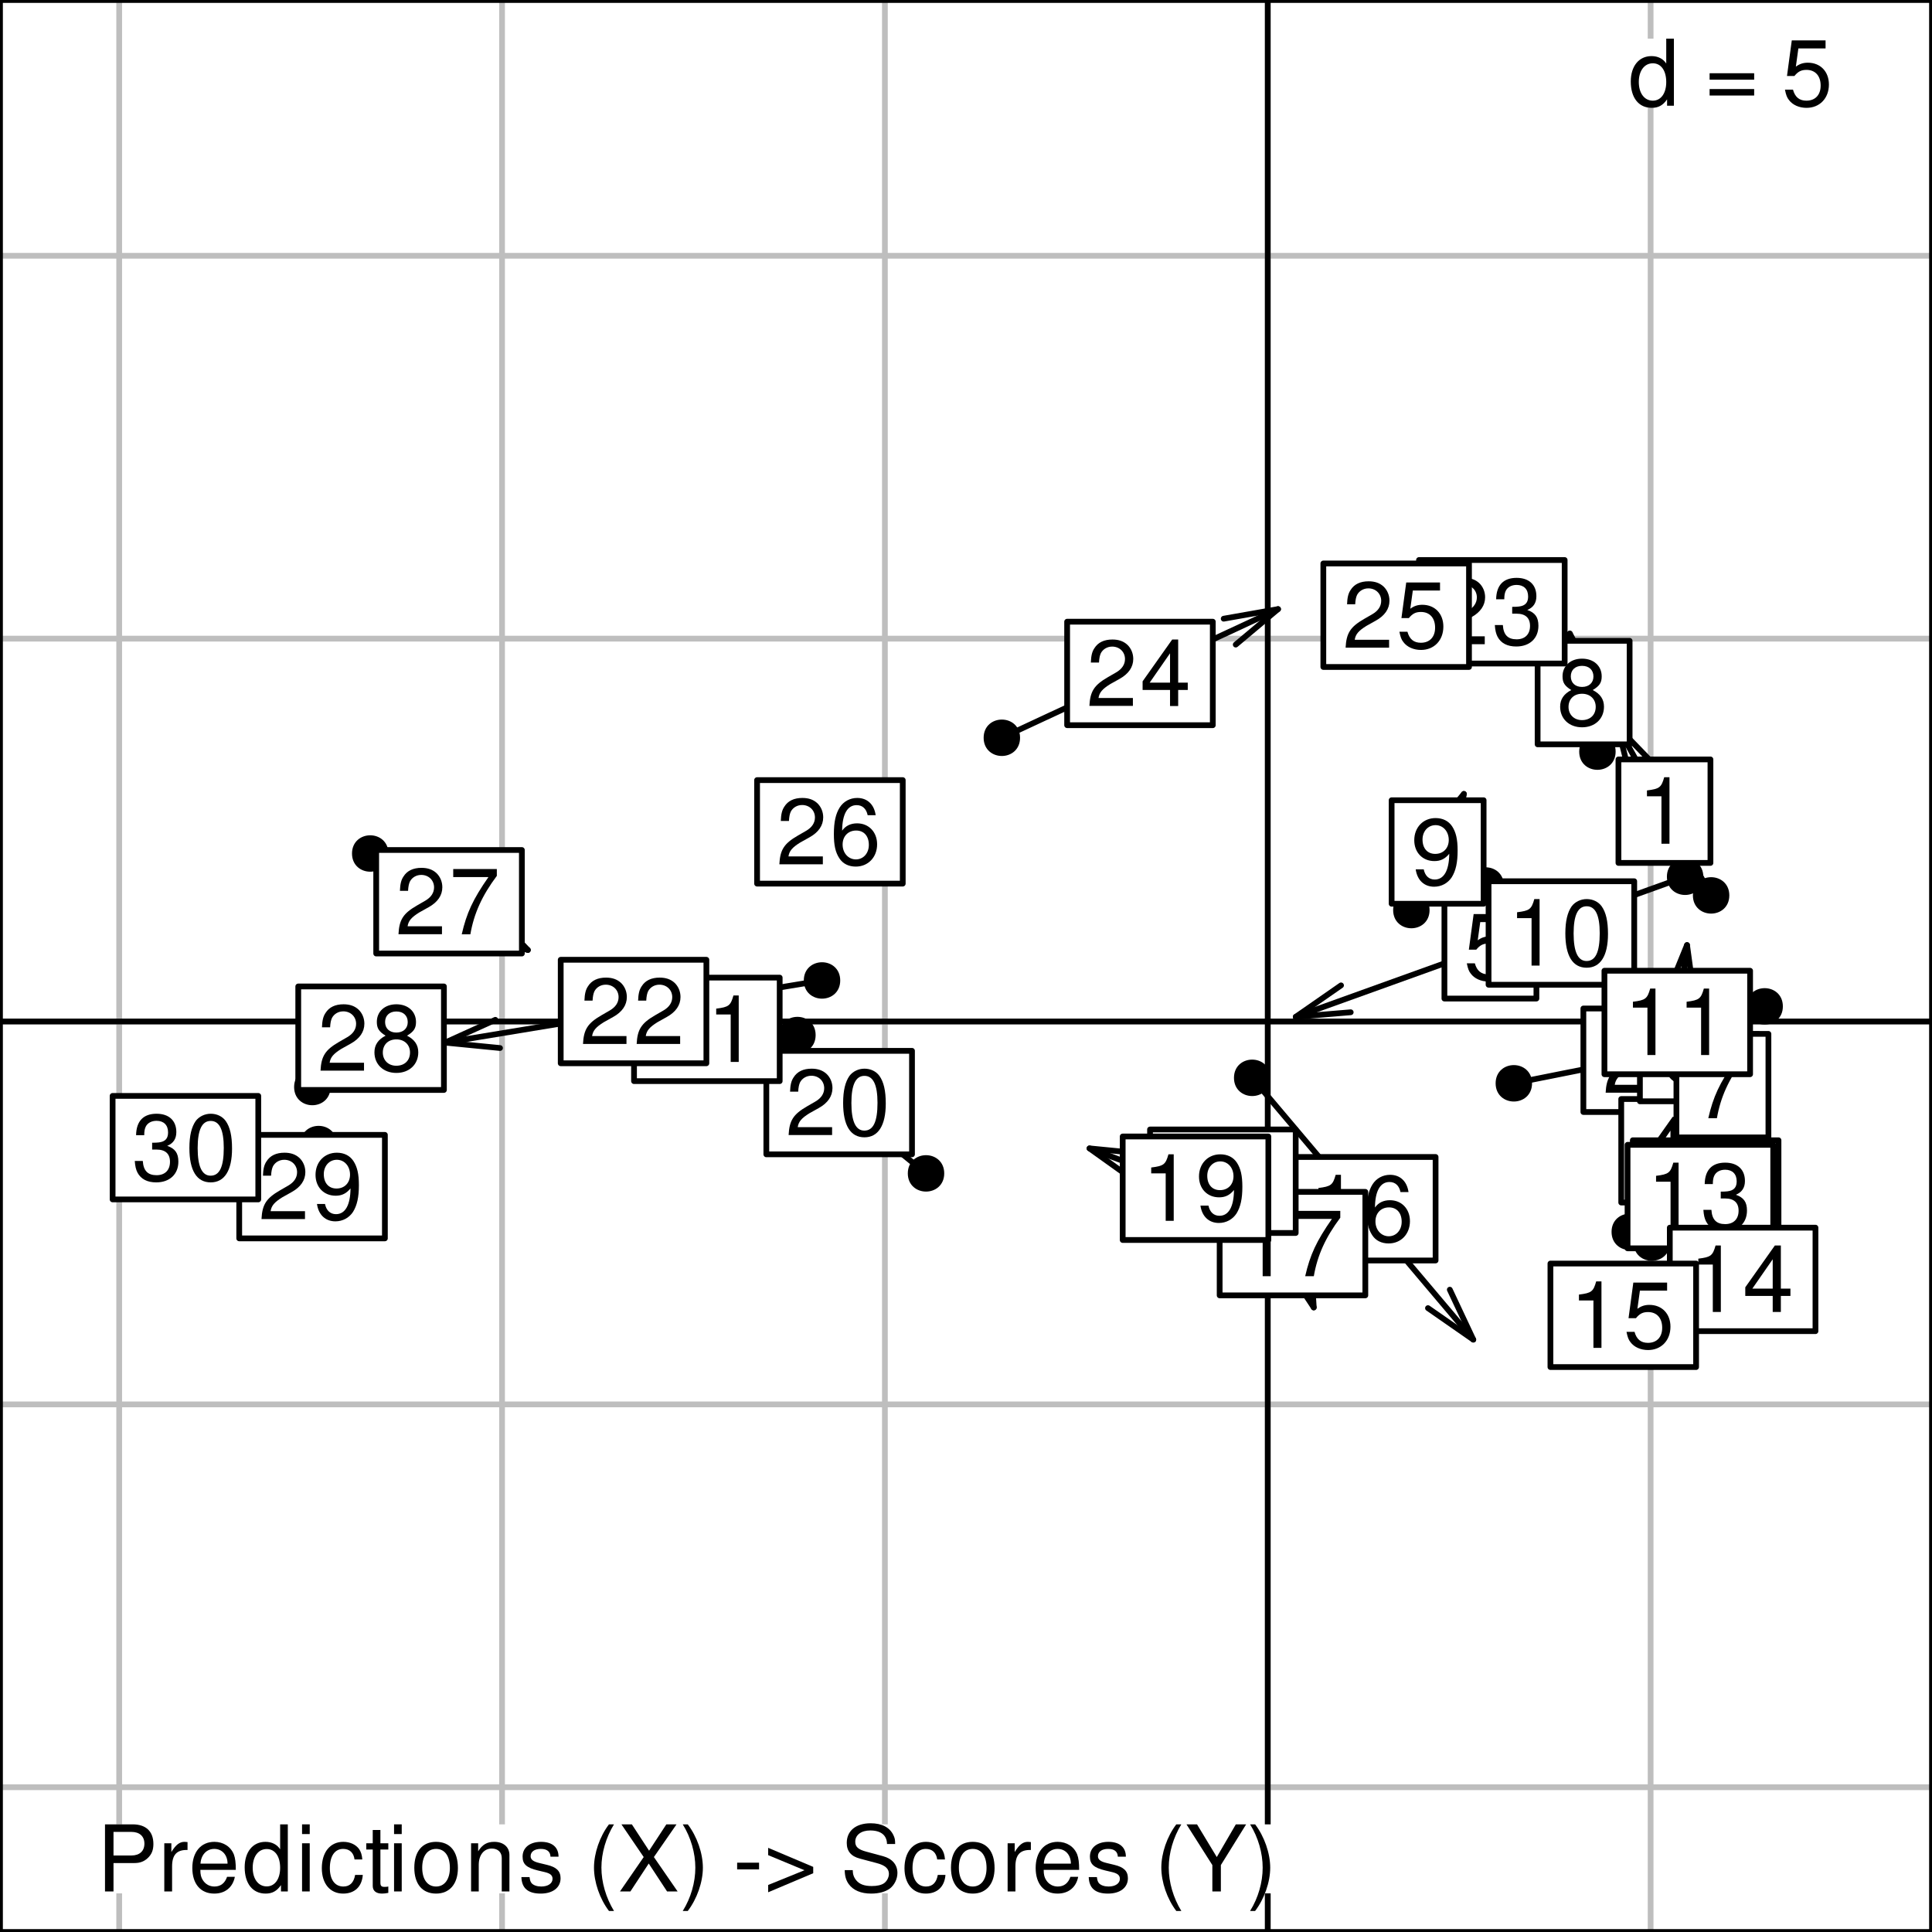 <?xml version="1.0" encoding="UTF-8"?>
<svg xmlns="http://www.w3.org/2000/svg" xmlns:xlink="http://www.w3.org/1999/xlink" width="252" height="252" viewBox="0 0 252 252">
<defs>
<g>
<g id="glyph-0-0">
<path d="M 5.938 -8.75 L 4.938 -8.75 L 4.938 -5.5 C 4.531 -6.125 3.859 -6.469 3.016 -6.469 C 1.375 -6.469 0.312 -5.156 0.312 -3.156 C 0.312 -1.031 1.344 0.281 3.047 0.281 C 3.906 0.281 4.516 -0.047 5.047 -0.828 L 5.047 0 L 5.938 0 Z M 3.188 -5.531 C 4.266 -5.531 4.938 -4.578 4.938 -3.078 C 4.938 -1.625 4.25 -0.656 3.188 -0.656 C 2.094 -0.656 1.359 -1.625 1.359 -3.094 C 1.359 -4.562 2.094 -5.531 3.188 -5.531 Z M 3.188 -5.531 "/>
</g>
<g id="glyph-0-1">
</g>
<g id="glyph-0-2">
<path d="M 6.406 -4.234 L 0.594 -4.234 L 0.594 -3.391 L 6.406 -3.391 Z M 6.406 -2.172 L 0.594 -2.172 L 0.594 -1.328 L 6.406 -1.328 Z M 6.406 -2.172 "/>
</g>
<g id="glyph-0-3">
<path d="M 5.719 -8.516 L 1.312 -8.516 L 0.688 -3.875 L 1.656 -3.875 C 2.141 -4.469 2.562 -4.672 3.234 -4.672 C 4.375 -4.672 5.078 -3.891 5.078 -2.625 C 5.078 -1.406 4.375 -0.656 3.219 -0.656 C 2.297 -0.656 1.734 -1.125 1.469 -2.094 L 0.422 -2.094 C 0.562 -1.391 0.688 -1.062 0.938 -0.75 C 1.422 -0.094 2.281 0.281 3.234 0.281 C 4.953 0.281 6.156 -0.969 6.156 -2.766 C 6.156 -4.453 5.047 -5.609 3.406 -5.609 C 2.812 -5.609 2.328 -5.453 1.844 -5.094 L 2.172 -7.469 L 5.719 -7.469 Z M 5.719 -8.516 "/>
</g>
<g id="glyph-0-4">
<path d="M 2.203 -3.703 L 4.953 -3.703 C 5.641 -3.703 6.188 -3.906 6.641 -4.328 C 7.172 -4.812 7.406 -5.375 7.406 -6.188 C 7.406 -7.828 6.438 -8.75 4.703 -8.75 L 1.094 -8.75 L 1.094 0 L 2.203 0 Z M 2.203 -4.688 L 2.203 -7.766 L 4.531 -7.766 C 5.609 -7.766 6.234 -7.188 6.234 -6.234 C 6.234 -5.266 5.609 -4.688 4.531 -4.688 Z M 2.203 -4.688 "/>
</g>
<g id="glyph-0-5">
<path d="M 0.828 -6.281 L 0.828 0 L 1.844 0 L 1.844 -3.266 C 1.844 -4.781 2.469 -5.453 3.859 -5.406 L 3.859 -6.438 C 3.688 -6.453 3.594 -6.469 3.469 -6.469 C 2.812 -6.469 2.328 -6.078 1.75 -5.141 L 1.75 -6.281 Z M 0.828 -6.281 "/>
</g>
<g id="glyph-0-6">
<path d="M 6.156 -2.812 C 6.156 -3.766 6.078 -4.344 5.906 -4.812 C 5.5 -5.844 4.531 -6.469 3.359 -6.469 C 1.609 -6.469 0.484 -5.141 0.484 -3.062 C 0.484 -0.984 1.562 0.281 3.344 0.281 C 4.781 0.281 5.766 -0.547 6.031 -1.906 L 5.016 -1.906 C 4.734 -1.078 4.172 -0.641 3.375 -0.641 C 2.734 -0.641 2.203 -0.938 1.859 -1.469 C 1.625 -1.828 1.531 -2.188 1.531 -2.812 Z M 1.547 -3.625 C 1.625 -4.781 2.344 -5.547 3.344 -5.547 C 4.375 -5.547 5.078 -4.75 5.078 -3.625 Z M 1.547 -3.625 "/>
</g>
<g id="glyph-0-7">
<path d="M 1.797 -6.281 L 0.797 -6.281 L 0.797 0 L 1.797 0 Z M 1.797 -8.75 L 0.797 -8.75 L 0.797 -7.484 L 1.797 -7.484 Z M 1.797 -8.75 "/>
</g>
<g id="glyph-0-8">
<path d="M 5.656 -4.172 C 5.609 -4.781 5.469 -5.188 5.234 -5.531 C 4.797 -6.125 4.047 -6.469 3.172 -6.469 C 1.469 -6.469 0.375 -5.125 0.375 -3.031 C 0.375 -1.016 1.453 0.281 3.156 0.281 C 4.656 0.281 5.609 -0.625 5.719 -2.156 L 4.719 -2.156 C 4.547 -1.156 4.031 -0.641 3.188 -0.641 C 2.078 -0.641 1.422 -1.547 1.422 -3.031 C 1.422 -4.609 2.062 -5.547 3.156 -5.547 C 4 -5.547 4.531 -5.047 4.641 -4.172 Z M 5.656 -4.172 "/>
</g>
<g id="glyph-0-9">
<path d="M 3.047 -6.281 L 2.016 -6.281 L 2.016 -8.016 L 1.016 -8.016 L 1.016 -6.281 L 0.172 -6.281 L 0.172 -5.469 L 1.016 -5.469 L 1.016 -0.719 C 1.016 -0.078 1.453 0.281 2.234 0.281 C 2.5 0.281 2.719 0.25 3.047 0.188 L 3.047 -0.641 C 2.906 -0.609 2.766 -0.594 2.562 -0.594 C 2.141 -0.594 2.016 -0.719 2.016 -1.156 L 2.016 -5.469 L 3.047 -5.469 Z M 3.047 -6.281 "/>
</g>
<g id="glyph-0-10">
<path d="M 3.266 -6.469 C 1.484 -6.469 0.438 -5.203 0.438 -3.094 C 0.438 -0.969 1.484 0.281 3.281 0.281 C 5.047 0.281 6.125 -0.984 6.125 -3.047 C 6.125 -5.234 5.094 -6.469 3.266 -6.469 Z M 3.281 -5.547 C 4.406 -5.547 5.078 -4.625 5.078 -3.062 C 5.078 -1.578 4.375 -0.641 3.281 -0.641 C 2.156 -0.641 1.469 -1.578 1.469 -3.094 C 1.469 -4.625 2.156 -5.547 3.281 -5.547 Z M 3.281 -5.547 "/>
</g>
<g id="glyph-0-11">
<path d="M 0.844 -6.281 L 0.844 0 L 1.844 0 L 1.844 -3.469 C 1.844 -4.75 2.516 -5.594 3.547 -5.594 C 4.344 -5.594 4.844 -5.109 4.844 -4.359 L 4.844 0 L 5.844 0 L 5.844 -4.75 C 5.844 -5.797 5.062 -6.469 3.859 -6.469 C 2.922 -6.469 2.312 -6.109 1.766 -5.234 L 1.766 -6.281 Z M 0.844 -6.281 "/>
</g>
<g id="glyph-0-12">
<path d="M 5.25 -4.531 C 5.25 -5.766 4.422 -6.469 2.969 -6.469 C 1.516 -6.469 0.562 -5.719 0.562 -4.547 C 0.562 -3.562 1.062 -3.094 2.562 -2.734 L 3.484 -2.516 C 4.188 -2.344 4.469 -2.094 4.469 -1.641 C 4.469 -1.047 3.875 -0.641 3 -0.641 C 2.453 -0.641 2 -0.797 1.75 -1.062 C 1.594 -1.25 1.531 -1.422 1.469 -1.875 L 0.406 -1.875 C 0.453 -0.422 1.266 0.281 2.922 0.281 C 4.5 0.281 5.516 -0.5 5.516 -1.719 C 5.516 -2.656 4.984 -3.172 3.734 -3.469 L 2.766 -3.703 C 1.953 -3.891 1.609 -4.156 1.609 -4.594 C 1.609 -5.188 2.125 -5.547 2.938 -5.547 C 3.75 -5.547 4.172 -5.203 4.203 -4.531 Z M 5.25 -4.531 "/>
</g>
<g id="glyph-0-13">
<path d="M 2.828 -8.75 C 1.625 -7.172 0.875 -4.984 0.875 -3.109 C 0.875 -1.219 1.625 0.969 2.828 2.547 L 3.484 2.547 C 2.438 0.828 1.844 -1.188 1.844 -3.109 C 1.844 -5.016 2.438 -7.047 3.484 -8.75 Z M 2.828 -8.75 "/>
</g>
<g id="glyph-0-14">
<path d="M 4.688 -4.484 L 7.641 -8.75 L 6.312 -8.75 L 4.062 -5.312 L 1.812 -8.75 L 0.453 -8.75 L 3.359 -4.484 L 0.266 0 L 1.625 0 L 4.016 -3.641 L 6.406 0 L 7.781 0 Z M 4.688 -4.484 "/>
</g>
<g id="glyph-0-15">
<path d="M 1.109 2.547 C 2.312 0.969 3.078 -1.219 3.078 -3.094 C 3.078 -4.984 2.312 -7.172 1.109 -8.75 L 0.453 -8.75 C 1.516 -7.031 2.094 -5.016 2.094 -3.094 C 2.094 -1.188 1.516 0.844 0.453 2.547 Z M 1.109 2.547 "/>
</g>
<g id="glyph-0-16">
<path d="M 3.406 -3.75 L 0.547 -3.75 L 0.547 -2.875 L 3.406 -2.875 Z M 3.406 -3.75 "/>
</g>
<g id="glyph-0-17">
<path d="M 6.469 -3.203 L 0.594 -5.688 L 0.594 -4.734 L 5.328 -2.766 L 0.594 -0.844 L 0.594 0.109 L 6.469 -2.375 Z M 6.469 -3.203 "/>
</g>
<g id="glyph-0-18">
<path d="M 7.156 -6.188 C 7.156 -6.781 7.109 -6.953 6.922 -7.359 C 6.438 -8.359 5.422 -8.891 3.953 -8.891 C 2.031 -8.891 0.844 -7.906 0.844 -6.328 C 0.844 -5.25 1.406 -4.578 2.562 -4.281 L 4.734 -3.703 C 5.844 -3.422 6.344 -2.969 6.344 -2.297 C 6.344 -1.828 6.078 -1.344 5.719 -1.078 C 5.359 -0.828 4.812 -0.703 4.109 -0.703 C 3.141 -0.703 2.516 -0.938 2.094 -1.438 C 1.766 -1.828 1.625 -2.25 1.625 -2.781 L 0.578 -2.781 C 0.594 -1.984 0.75 -1.453 1.094 -0.969 C 1.688 -0.141 2.703 0.281 4.031 0.281 C 5.078 0.281 5.922 0.031 6.484 -0.391 C 7.078 -0.859 7.453 -1.641 7.453 -2.406 C 7.453 -3.484 6.781 -4.266 5.594 -4.594 L 3.391 -5.188 C 2.344 -5.469 1.953 -5.812 1.953 -6.484 C 1.953 -7.375 2.734 -7.953 3.906 -7.953 C 5.297 -7.953 6.078 -7.328 6.094 -6.188 Z M 7.156 -6.188 "/>
</g>
<g id="glyph-0-19">
<path d="M 4.641 -3.438 L 7.938 -8.75 L 6.594 -8.75 L 4.109 -4.484 L 1.531 -8.75 L 0.156 -8.75 L 3.531 -3.438 L 3.531 0 L 4.641 0 Z M 4.641 -3.438 "/>
</g>
<g id="glyph-0-20">
<path d="M 3.109 -6.188 L 3.109 0 L 4.156 0 L 4.156 -8.672 L 3.469 -8.672 C 3.094 -7.344 2.859 -7.156 1.219 -6.953 L 1.219 -6.188 Z M 3.109 -6.188 "/>
</g>
<g id="glyph-0-21">
<path d="M 6.078 -1.047 L 1.594 -1.047 C 1.703 -1.766 2.094 -2.219 3.125 -2.859 L 4.328 -3.531 C 5.516 -4.188 6.125 -5.078 6.125 -6.141 C 6.125 -6.859 5.844 -7.531 5.344 -8 C 4.844 -8.453 4.219 -8.672 3.406 -8.672 C 2.328 -8.672 1.531 -8.297 1.062 -7.547 C 0.75 -7.094 0.625 -6.547 0.594 -5.672 L 1.656 -5.672 C 1.688 -6.266 1.766 -6.609 1.906 -6.906 C 2.188 -7.422 2.734 -7.75 3.375 -7.75 C 4.328 -7.75 5.047 -7.062 5.047 -6.125 C 5.047 -5.422 4.656 -4.828 3.906 -4.391 L 2.797 -3.75 C 1.016 -2.719 0.5 -1.906 0.406 -0.016 L 6.078 -0.016 Z M 6.078 -1.047 "/>
</g>
<g id="glyph-0-22">
<path d="M 2.656 -4 L 3.234 -4 C 4.375 -4 4.984 -3.453 4.984 -2.406 C 4.984 -1.312 4.328 -0.656 3.234 -0.656 C 2.078 -0.656 1.516 -1.25 1.438 -2.516 L 0.391 -2.516 C 0.438 -1.828 0.547 -1.375 0.75 -0.984 C 1.203 -0.141 2.031 0.281 3.188 0.281 C 4.938 0.281 6.078 -0.781 6.078 -2.422 C 6.078 -3.531 5.656 -4.125 4.625 -4.484 C 5.422 -4.812 5.812 -5.406 5.812 -6.281 C 5.812 -7.781 4.844 -8.672 3.234 -8.672 C 1.516 -8.672 0.594 -7.719 0.562 -5.875 L 1.625 -5.875 C 1.625 -6.406 1.688 -6.703 1.812 -6.969 C 2.047 -7.469 2.578 -7.75 3.234 -7.75 C 4.172 -7.75 4.734 -7.188 4.734 -6.25 C 4.734 -5.641 4.531 -5.266 4.062 -5.062 C 3.766 -4.938 3.391 -4.891 2.656 -4.891 Z M 2.656 -4 "/>
</g>
<g id="glyph-0-23">
<path d="M 3.922 -2.094 L 3.922 0 L 4.984 0 L 4.984 -2.094 L 6.234 -2.094 L 6.234 -3.047 L 4.984 -3.047 L 4.984 -8.672 L 4.203 -8.672 L 0.344 -3.219 L 0.344 -2.094 Z M 3.922 -3.047 L 1.266 -3.047 L 3.922 -6.875 Z M 3.922 -3.047 "/>
</g>
<g id="glyph-0-24">
<path d="M 5.969 -6.422 C 5.766 -7.844 4.859 -8.672 3.562 -8.672 C 2.625 -8.672 1.781 -8.219 1.281 -7.438 C 0.75 -6.594 0.516 -5.531 0.516 -3.953 C 0.516 -2.5 0.719 -1.578 1.234 -0.797 C 1.688 -0.094 2.438 0.281 3.375 0.281 C 4.984 0.281 6.156 -0.938 6.156 -2.625 C 6.156 -4.219 5.078 -5.359 3.547 -5.359 C 2.719 -5.359 2.047 -5.047 1.594 -4.406 C 1.609 -6.547 2.281 -7.734 3.484 -7.734 C 4.234 -7.734 4.75 -7.266 4.922 -6.422 Z M 3.422 -4.422 C 4.438 -4.422 5.078 -3.703 5.078 -2.547 C 5.078 -1.453 4.359 -0.656 3.391 -0.656 C 2.406 -0.656 1.656 -1.484 1.656 -2.594 C 1.656 -3.672 2.375 -4.422 3.422 -4.422 Z M 3.422 -4.422 "/>
</g>
<g id="glyph-0-25">
<path d="M 6.234 -8.516 L 0.547 -8.516 L 0.547 -7.469 L 5.141 -7.469 C 3.125 -4.578 2.297 -2.797 1.656 0 L 2.781 0 C 3.25 -2.719 4.312 -5.062 6.234 -7.625 Z M 6.234 -8.516 "/>
</g>
<g id="glyph-0-26">
<path d="M 4.688 -4.578 C 5.578 -5.109 5.859 -5.547 5.859 -6.359 C 5.859 -7.734 4.812 -8.672 3.297 -8.672 C 1.797 -8.672 0.75 -7.734 0.75 -6.375 C 0.75 -5.547 1.016 -5.125 1.891 -4.578 C 0.922 -4.078 0.438 -3.375 0.438 -2.406 C 0.438 -0.828 1.609 0.281 3.297 0.281 C 4.984 0.281 6.156 -0.828 6.156 -2.406 C 6.156 -3.375 5.672 -4.078 4.688 -4.578 Z M 3.297 -7.734 C 4.203 -7.734 4.781 -7.203 4.781 -6.344 C 4.781 -5.516 4.188 -4.984 3.297 -4.984 C 2.406 -4.984 1.828 -5.516 1.828 -6.359 C 1.828 -7.203 2.406 -7.734 3.297 -7.734 Z M 3.297 -4.094 C 4.359 -4.094 5.078 -3.391 5.078 -2.391 C 5.078 -1.344 4.375 -0.656 3.281 -0.656 C 2.25 -0.656 1.531 -1.375 1.531 -2.375 C 1.531 -3.406 2.234 -4.094 3.297 -4.094 Z M 3.297 -4.094 "/>
</g>
<g id="glyph-0-27">
<path d="M 0.641 -1.984 C 0.844 -0.562 1.75 0.281 3.047 0.281 C 4 0.281 4.844 -0.188 5.344 -0.953 C 5.875 -1.812 6.109 -2.875 6.109 -4.438 C 6.109 -5.906 5.891 -6.828 5.391 -7.594 C 4.922 -8.297 4.172 -8.672 3.234 -8.672 C 1.625 -8.672 0.453 -7.469 0.453 -5.781 C 0.453 -4.188 1.531 -3.062 3.078 -3.062 C 3.875 -3.062 4.469 -3.344 5.016 -4.016 C 5 -1.844 4.328 -0.656 3.125 -0.656 C 2.375 -0.656 1.859 -1.141 1.688 -1.984 Z M 3.234 -7.75 C 4.219 -7.75 4.953 -6.922 4.953 -5.812 C 4.953 -4.734 4.234 -4 3.188 -4 C 2.172 -4 1.531 -4.719 1.531 -5.875 C 1.531 -6.953 2.25 -7.75 3.234 -7.75 Z M 3.234 -7.75 "/>
</g>
<g id="glyph-0-28">
<path d="M 3.297 -8.672 C 2.516 -8.672 1.781 -8.312 1.344 -7.734 C 0.797 -6.953 0.516 -5.812 0.516 -4.203 C 0.516 -1.266 1.469 0.281 3.297 0.281 C 5.094 0.281 6.078 -1.266 6.078 -4.125 C 6.078 -5.812 5.812 -6.938 5.25 -7.734 C 4.812 -8.328 4.109 -8.672 3.297 -8.672 Z M 3.297 -7.734 C 4.438 -7.734 5 -6.578 5 -4.219 C 5 -1.75 4.453 -0.594 3.281 -0.594 C 2.156 -0.594 1.594 -1.797 1.594 -4.188 C 1.594 -6.578 2.156 -7.734 3.297 -7.734 Z M 3.297 -7.734 "/>
</g>
</g>
</defs>
<rect x="-25.2" y="-25.2" width="302.4" height="302.4" fill="rgb(100%, 100%, 100%)" fill-opacity="1"/>
<rect x="-25.2" y="-25.2" width="302.4" height="302.4" fill="rgb(100%, 100%, 100%)" fill-opacity="1"/>
<path fill="none" stroke-width="0.75" stroke-linecap="round" stroke-linejoin="round" stroke="rgb(74.51%, 74.51%, 74.51%)" stroke-opacity="1" stroke-miterlimit="10" d="M 15.547 252 L 15.547 0 "/>
<path fill="none" stroke-width="0.75" stroke-linecap="round" stroke-linejoin="round" stroke="rgb(74.51%, 74.51%, 74.51%)" stroke-opacity="1" stroke-miterlimit="10" d="M 65.484 252 L 65.484 0 "/>
<path fill="none" stroke-width="0.75" stroke-linecap="round" stroke-linejoin="round" stroke="rgb(74.51%, 74.51%, 74.51%)" stroke-opacity="1" stroke-miterlimit="10" d="M 115.422 252 L 115.422 0 "/>
<path fill="none" stroke-width="0.75" stroke-linecap="round" stroke-linejoin="round" stroke="rgb(74.51%, 74.51%, 74.51%)" stroke-opacity="1" stroke-miterlimit="10" d="M 165.359 252 L 165.359 0 "/>
<path fill="none" stroke-width="0.75" stroke-linecap="round" stroke-linejoin="round" stroke="rgb(74.51%, 74.51%, 74.51%)" stroke-opacity="1" stroke-miterlimit="10" d="M 215.297 252 L 215.297 0 "/>
<path fill="none" stroke-width="0.75" stroke-linecap="round" stroke-linejoin="round" stroke="rgb(74.51%, 74.51%, 74.51%)" stroke-opacity="1" stroke-miterlimit="10" d="M 0 233.117 L 252 233.117 "/>
<path fill="none" stroke-width="0.75" stroke-linecap="round" stroke-linejoin="round" stroke="rgb(74.51%, 74.51%, 74.51%)" stroke-opacity="1" stroke-miterlimit="10" d="M 0 183.18 L 252 183.18 "/>
<path fill="none" stroke-width="0.75" stroke-linecap="round" stroke-linejoin="round" stroke="rgb(74.51%, 74.51%, 74.51%)" stroke-opacity="1" stroke-miterlimit="10" d="M 0 133.238 L 252 133.238 "/>
<path fill="none" stroke-width="0.75" stroke-linecap="round" stroke-linejoin="round" stroke="rgb(74.51%, 74.51%, 74.51%)" stroke-opacity="1" stroke-miterlimit="10" d="M 0 83.301 L 252 83.301 "/>
<path fill="none" stroke-width="0.75" stroke-linecap="round" stroke-linejoin="round" stroke="rgb(74.51%, 74.51%, 74.51%)" stroke-opacity="1" stroke-miterlimit="10" d="M 0 33.363 L 252 33.363 "/>
<path fill-rule="nonzero" fill="rgb(100%, 100%, 100%)" fill-opacity="1" d="M 212.398 14.039 L 239.398 14.039 L 239.398 5.039 L 212.398 5.039 Z M 212.398 14.039 "/>
<g fill="rgb(0%, 0%, 0%)" fill-opacity="1">
<use xlink:href="#glyph-0-0" x="212.398" y="13.787"/>
<use xlink:href="#glyph-0-1" x="219.398" y="13.787"/>
<use xlink:href="#glyph-0-2" x="222.398" y="13.787"/>
<use xlink:href="#glyph-0-1" x="229.398" y="13.787"/>
<use xlink:href="#glyph-0-3" x="232.398" y="13.787"/>
</g>
<path fill="none" stroke-width="0.75" stroke-linecap="round" stroke-linejoin="round" stroke="rgb(0%, 0%, 0%)" stroke-opacity="1" stroke-miterlimit="10" d="M 0 133.238 L 252 133.238 "/>
<path fill="none" stroke-width="0.75" stroke-linecap="round" stroke-linejoin="round" stroke="rgb(0%, 0%, 0%)" stroke-opacity="1" stroke-miterlimit="10" d="M 165.359 252 L 165.359 0 "/>
<path fill-rule="nonzero" fill="rgb(100%, 100%, 100%)" fill-opacity="1" d="M 12.602 246.961 L 166.602 246.961 L 166.602 237.961 L 12.602 237.961 Z M 12.602 246.961 "/>
<g fill="rgb(0%, 0%, 0%)" fill-opacity="1">
<use xlink:href="#glyph-0-4" x="12.602" y="246.709"/>
<use xlink:href="#glyph-0-5" x="20.602" y="246.709"/>
<use xlink:href="#glyph-0-6" x="24.602" y="246.709"/>
<use xlink:href="#glyph-0-0" x="31.602" y="246.709"/>
<use xlink:href="#glyph-0-7" x="38.602" y="246.709"/>
<use xlink:href="#glyph-0-8" x="41.602" y="246.709"/>
<use xlink:href="#glyph-0-9" x="47.602" y="246.709"/>
<use xlink:href="#glyph-0-7" x="50.602" y="246.709"/>
<use xlink:href="#glyph-0-10" x="53.602" y="246.709"/>
<use xlink:href="#glyph-0-11" x="60.602" y="246.709"/>
<use xlink:href="#glyph-0-12" x="67.602" y="246.709"/>
<use xlink:href="#glyph-0-1" x="73.602" y="246.709"/>
<use xlink:href="#glyph-0-13" x="76.602" y="246.709"/>
<use xlink:href="#glyph-0-14" x="80.602" y="246.709"/>
<use xlink:href="#glyph-0-15" x="88.602" y="246.709"/>
<use xlink:href="#glyph-0-1" x="92.602" y="246.709"/>
<use xlink:href="#glyph-0-16" x="95.602" y="246.709"/>
<use xlink:href="#glyph-0-17" x="99.602" y="246.709"/>
<use xlink:href="#glyph-0-1" x="106.602" y="246.709"/>
<use xlink:href="#glyph-0-18" x="109.602" y="246.709"/>
<use xlink:href="#glyph-0-8" x="117.602" y="246.709"/>
<use xlink:href="#glyph-0-10" x="123.602" y="246.709"/>
<use xlink:href="#glyph-0-5" x="130.602" y="246.709"/>
<use xlink:href="#glyph-0-6" x="134.602" y="246.709"/>
<use xlink:href="#glyph-0-12" x="141.602" y="246.709"/>
<use xlink:href="#glyph-0-1" x="147.602" y="246.709"/>
<use xlink:href="#glyph-0-13" x="150.602" y="246.709"/>
<use xlink:href="#glyph-0-19" x="154.602" y="246.709"/>
<use xlink:href="#glyph-0-15" x="162.602" y="246.709"/>
</g>
<path fill="none" stroke-width="0.75" stroke-linecap="round" stroke-linejoin="round" stroke="rgb(0%, 0%, 0%)" stroke-opacity="1" stroke-miterlimit="10" d="M 223.188 116.789 L 211.012 94.824 "/>
<path fill="none" stroke-width="0.75" stroke-linecap="round" stroke-linejoin="round" stroke="rgb(0%, 0%, 0%)" stroke-opacity="1" stroke-miterlimit="10" d="M 216.016 100.004 L 211.012 94.824 L 212.754 101.809 "/>
<path fill="none" stroke-width="0.75" stroke-linecap="round" stroke-linejoin="round" stroke="rgb(0%, 0%, 0%)" stroke-opacity="1" stroke-miterlimit="10" d="M 197.457 141.301 L 227.594 135.281 "/>
<path fill="none" stroke-width="0.75" stroke-linecap="round" stroke-linejoin="round" stroke="rgb(0%, 0%, 0%)" stroke-opacity="1" stroke-miterlimit="10" d="M 221.141 138.473 L 227.594 135.281 L 220.41 134.816 "/>
<path fill="none" stroke-width="0.75" stroke-linecap="round" stroke-linejoin="round" stroke="rgb(0%, 0%, 0%)" stroke-opacity="1" stroke-miterlimit="10" d="M 216.012 133.984 L 230.727 149.281 "/>
<path fill="none" stroke-width="0.75" stroke-linecap="round" stroke-linejoin="round" stroke="rgb(0%, 0%, 0%)" stroke-opacity="1" stroke-miterlimit="10" d="M 224.562 145.562 L 230.727 149.281 L 227.246 142.977 "/>
<path fill="none" stroke-width="0.75" stroke-linecap="round" stroke-linejoin="round" stroke="rgb(0%, 0%, 0%)" stroke-opacity="1" stroke-miterlimit="10" d="M 217.164 149.34 L 217.77 150.859 "/>
<path fill="none" stroke-width="0.75" stroke-linecap="round" stroke-linejoin="round" stroke="rgb(0%, 0%, 0%)" stroke-opacity="1" stroke-miterlimit="10" d="M 213.469 145.086 L 217.77 150.859 L 216.934 143.711 "/>
<path fill="none" stroke-width="0.75" stroke-linecap="round" stroke-linejoin="round" stroke="rgb(0%, 0%, 0%)" stroke-opacity="1" stroke-miterlimit="10" d="M 219.797 114.359 L 169.008 132.633 "/>
<path fill="none" stroke-width="0.75" stroke-linecap="round" stroke-linejoin="round" stroke="rgb(0%, 0%, 0%)" stroke-opacity="1" stroke-miterlimit="10" d="M 174.918 128.527 L 169.008 132.633 L 176.18 132.035 "/>
<path fill="none" stroke-width="0.75" stroke-linecap="round" stroke-linejoin="round" stroke="rgb(0%, 0%, 0%)" stroke-opacity="1" stroke-miterlimit="10" d="M 230.172 131.266 L 209.629 142.531 "/>
<path fill="none" stroke-width="0.75" stroke-linecap="round" stroke-linejoin="round" stroke="rgb(0%, 0%, 0%)" stroke-opacity="1" stroke-miterlimit="10" d="M 214.832 137.555 L 209.629 142.531 L 216.625 140.82 "/>
<path fill="none" stroke-width="0.75" stroke-linecap="round" stroke-linejoin="round" stroke="rgb(0%, 0%, 0%)" stroke-opacity="1" stroke-miterlimit="10" d="M 221.184 137.508 L 228.141 145.703 "/>
<path fill="none" stroke-width="0.75" stroke-linecap="round" stroke-linejoin="round" stroke="rgb(0%, 0%, 0%)" stroke-opacity="1" stroke-miterlimit="10" d="M 222.219 141.605 L 228.141 145.703 L 225.059 139.195 "/>
<path fill="none" stroke-width="0.75" stroke-linecap="round" stroke-linejoin="round" stroke="rgb(0%, 0%, 0%)" stroke-opacity="1" stroke-miterlimit="10" d="M 208.359 98.039 L 204.758 82.637 "/>
<path fill="none" stroke-width="0.75" stroke-linecap="round" stroke-linejoin="round" stroke="rgb(0%, 0%, 0%)" stroke-opacity="1" stroke-miterlimit="10" d="M 208.156 88.984 L 204.758 82.637 L 204.527 89.832 "/>
<path fill="none" stroke-width="0.75" stroke-linecap="round" stroke-linejoin="round" stroke="rgb(0%, 0%, 0%)" stroke-opacity="1" stroke-miterlimit="10" d="M 184.09 118.703 L 190.941 103.555 "/>
<path fill="none" stroke-width="0.75" stroke-linecap="round" stroke-linejoin="round" stroke="rgb(0%, 0%, 0%)" stroke-opacity="1" stroke-miterlimit="10" d="M 189.773 110.656 L 190.941 103.555 L 186.379 109.121 "/>
<path fill="none" stroke-width="0.75" stroke-linecap="round" stroke-linejoin="round" stroke="rgb(0%, 0%, 0%)" stroke-opacity="1" stroke-miterlimit="10" d="M 193.777 115.5 L 213.539 127.895 "/>
<path fill="none" stroke-width="0.75" stroke-linecap="round" stroke-linejoin="round" stroke="rgb(0%, 0%, 0%)" stroke-opacity="1" stroke-miterlimit="10" d="M 206.656 125.777 L 213.539 127.895 L 208.637 122.621 "/>
<path fill="none" stroke-width="0.75" stroke-linecap="round" stroke-linejoin="round" stroke="rgb(0%, 0%, 0%)" stroke-opacity="1" stroke-miterlimit="10" d="M 217.504 143.469 L 220.047 123.27 "/>
<path fill="none" stroke-width="0.75" stroke-linecap="round" stroke-linejoin="round" stroke="rgb(0%, 0%, 0%)" stroke-opacity="1" stroke-miterlimit="10" d="M 221.027 130.402 L 220.047 123.27 L 217.328 129.938 "/>
<path fill="none" stroke-width="0.75" stroke-linecap="round" stroke-linejoin="round" stroke="rgb(0%, 0%, 0%)" stroke-opacity="1" stroke-miterlimit="10" d="M 215.453 162.074 L 229.504 148.887 "/>
<path fill="none" stroke-width="0.75" stroke-linecap="round" stroke-linejoin="round" stroke="rgb(0%, 0%, 0%)" stroke-opacity="1" stroke-miterlimit="10" d="M 225.707 155.004 L 229.504 148.887 L 223.156 152.289 "/>
<path fill="none" stroke-width="0.75" stroke-linecap="round" stroke-linejoin="round" stroke="rgb(0%, 0%, 0%)" stroke-opacity="1" stroke-miterlimit="10" d="M 212.578 160.676 L 231 151.469 "/>
<path fill="none" stroke-width="0.75" stroke-linecap="round" stroke-linejoin="round" stroke="rgb(0%, 0%, 0%)" stroke-opacity="1" stroke-miterlimit="10" d="M 225.613 156.246 L 231 151.469 L 223.945 152.914 "/>
<path fill="none" stroke-width="0.75" stroke-linecap="round" stroke-linejoin="round" stroke="rgb(0%, 0%, 0%)" stroke-opacity="1" stroke-miterlimit="10" d="M 227.332 162.484 L 227.266 171.273 "/>
<path fill="none" stroke-width="0.75" stroke-linecap="round" stroke-linejoin="round" stroke="rgb(0%, 0%, 0%)" stroke-opacity="1" stroke-miterlimit="10" d="M 225.453 164.305 L 227.266 171.273 L 229.18 164.332 "/>
<path fill="none" stroke-width="0.75" stroke-linecap="round" stroke-linejoin="round" stroke="rgb(0%, 0%, 0%)" stroke-opacity="1" stroke-miterlimit="10" d="M 210.23 170.27 L 213.23 172.852 "/>
<path fill="none" stroke-width="0.75" stroke-linecap="round" stroke-linejoin="round" stroke="rgb(0%, 0%, 0%)" stroke-opacity="1" stroke-miterlimit="10" d="M 206.742 169.73 L 213.23 172.852 L 209.172 166.902 "/>
<path fill="none" stroke-width="0.75" stroke-linecap="round" stroke-linejoin="round" stroke="rgb(0%, 0%, 0%)" stroke-opacity="1" stroke-miterlimit="10" d="M 163.328 140.586 L 192.168 174.734 "/>
<path fill="none" stroke-width="0.75" stroke-linecap="round" stroke-linejoin="round" stroke="rgb(0%, 0%, 0%)" stroke-opacity="1" stroke-miterlimit="10" d="M 186.258 170.625 L 192.168 174.734 L 189.105 168.219 "/>
<path fill="none" stroke-width="0.75" stroke-linecap="round" stroke-linejoin="round" stroke="rgb(0%, 0%, 0%)" stroke-opacity="1" stroke-miterlimit="10" d="M 165.812 153.891 L 171.359 170.535 "/>
<path fill="none" stroke-width="0.75" stroke-linecap="round" stroke-linejoin="round" stroke="rgb(0%, 0%, 0%)" stroke-opacity="1" stroke-miterlimit="10" d="M 167.391 164.527 L 171.359 170.535 L 170.926 163.348 "/>
<path fill="none" stroke-width="0.75" stroke-linecap="round" stroke-linejoin="round" stroke="rgb(0%, 0%, 0%)" stroke-opacity="1" stroke-miterlimit="10" d="M 160.719 154.137 L 158.289 154.012 "/>
<path fill="none" stroke-width="0.75" stroke-linecap="round" stroke-linejoin="round" stroke="rgb(0%, 0%, 0%)" stroke-opacity="1" stroke-miterlimit="10" d="M 165.332 152.504 L 158.289 154.012 L 165.141 156.227 "/>
<path fill="none" stroke-width="0.75" stroke-linecap="round" stroke-linejoin="round" stroke="rgb(0%, 0%, 0%)" stroke-opacity="1" stroke-miterlimit="10" d="M 169.766 160.184 L 142.109 149.789 "/>
<path fill="none" stroke-width="0.75" stroke-linecap="round" stroke-linejoin="round" stroke="rgb(0%, 0%, 0%)" stroke-opacity="1" stroke-miterlimit="10" d="M 149.277 150.492 L 142.109 149.789 L 147.965 153.98 "/>
<path fill="none" stroke-width="0.75" stroke-linecap="round" stroke-linejoin="round" stroke="rgb(0%, 0%, 0%)" stroke-opacity="1" stroke-miterlimit="10" d="M 120.785 153.051 L 98.129 134.586 "/>
<path fill="none" stroke-width="0.75" stroke-linecap="round" stroke-linejoin="round" stroke="rgb(0%, 0%, 0%)" stroke-opacity="1" stroke-miterlimit="10" d="M 104.699 137.535 L 98.129 134.586 L 102.344 140.426 "/>
<path fill="none" stroke-width="0.75" stroke-linecap="round" stroke-linejoin="round" stroke="rgb(0%, 0%, 0%)" stroke-opacity="1" stroke-miterlimit="10" d="M 104.012 135.008 L 80.391 133.527 "/>
<path fill="none" stroke-width="0.75" stroke-linecap="round" stroke-linejoin="round" stroke="rgb(0%, 0%, 0%)" stroke-opacity="1" stroke-miterlimit="10" d="M 87.449 132.102 L 80.391 133.527 L 87.215 135.82 "/>
<path fill="none" stroke-width="0.75" stroke-linecap="round" stroke-linejoin="round" stroke="rgb(0%, 0%, 0%)" stroke-opacity="1" stroke-miterlimit="10" d="M 107.219 127.887 L 58.051 135.992 "/>
<path fill="none" stroke-width="0.75" stroke-linecap="round" stroke-linejoin="round" stroke="rgb(0%, 0%, 0%)" stroke-opacity="1" stroke-miterlimit="10" d="M 64.609 133.02 L 58.051 135.992 L 65.219 136.699 "/>
<path fill="none" stroke-width="0.75" stroke-linecap="round" stroke-linejoin="round" stroke="rgb(0%, 0%, 0%)" stroke-opacity="1" stroke-miterlimit="10" d="M 194.953 79.074 L 194.223 80.516 "/>
<path fill="none" stroke-width="0.75" stroke-linecap="round" stroke-linejoin="round" stroke="rgb(0%, 0%, 0%)" stroke-opacity="1" stroke-miterlimit="10" d="M 195.719 73.473 L 194.223 80.516 L 199.039 75.164 "/>
<path fill="none" stroke-width="0.75" stroke-linecap="round" stroke-linejoin="round" stroke="rgb(0%, 0%, 0%)" stroke-opacity="1" stroke-miterlimit="10" d="M 130.676 96.23 L 166.703 79.449 "/>
<path fill="none" stroke-width="0.75" stroke-linecap="round" stroke-linejoin="round" stroke="rgb(0%, 0%, 0%)" stroke-opacity="1" stroke-miterlimit="10" d="M 161.184 84.078 L 166.703 79.449 L 159.613 80.699 "/>
<path fill="none" stroke-width="0.75" stroke-linecap="round" stroke-linejoin="round" stroke="rgb(0%, 0%, 0%)" stroke-opacity="1" stroke-miterlimit="10" d="M 185.062 77.266 L 179.156 83.223 "/>
<path fill="none" stroke-width="0.75" stroke-linecap="round" stroke-linejoin="round" stroke="rgb(0%, 0%, 0%)" stroke-opacity="1" stroke-miterlimit="10" d="M 182.73 76.973 L 179.156 83.223 L 185.375 79.594 "/>
<path fill="none" stroke-width="0.75" stroke-linecap="round" stroke-linejoin="round" stroke="rgb(0%, 0%, 0%)" stroke-opacity="1" stroke-miterlimit="10" d="M 106.211 110.402 L 110.285 106.602 "/>
<path fill="none" stroke-width="0.75" stroke-linecap="round" stroke-linejoin="round" stroke="rgb(0%, 0%, 0%)" stroke-opacity="1" stroke-miterlimit="10" d="M 106.473 112.707 L 110.285 106.602 L 103.93 109.984 "/>
<path fill="none" stroke-width="0.75" stroke-linecap="round" stroke-linejoin="round" stroke="rgb(0%, 0%, 0%)" stroke-opacity="1" stroke-miterlimit="10" d="M 48.289 111.328 L 68.852 123.914 "/>
<path fill="none" stroke-width="0.75" stroke-linecap="round" stroke-linejoin="round" stroke="rgb(0%, 0%, 0%)" stroke-opacity="1" stroke-miterlimit="10" d="M 61.949 121.871 L 68.852 123.914 L 63.895 118.691 "/>
<path fill="none" stroke-width="0.75" stroke-linecap="round" stroke-linejoin="round" stroke="rgb(0%, 0%, 0%)" stroke-opacity="1" stroke-miterlimit="10" d="M 40.738 141.785 L 56.066 129.051 "/>
<path fill="none" stroke-width="0.75" stroke-linecap="round" stroke-linejoin="round" stroke="rgb(0%, 0%, 0%)" stroke-opacity="1" stroke-miterlimit="10" d="M 51.906 134.93 L 56.066 129.051 L 49.527 132.062 "/>
<path fill="none" stroke-width="0.75" stroke-linecap="round" stroke-linejoin="round" stroke="rgb(0%, 0%, 0%)" stroke-opacity="1" stroke-miterlimit="10" d="M 41.559 149.227 L 39.848 160.328 "/>
<path fill="none" stroke-width="0.75" stroke-linecap="round" stroke-linejoin="round" stroke="rgb(0%, 0%, 0%)" stroke-opacity="1" stroke-miterlimit="10" d="M 39.066 153.168 L 39.848 160.328 L 42.75 153.738 "/>
<path fill="none" stroke-width="0.75" stroke-linecap="round" stroke-linejoin="round" stroke="rgb(0%, 0%, 0%)" stroke-opacity="1" stroke-miterlimit="10" d="M 27.375 151.391 L 21 148.004 "/>
<path fill="none" stroke-width="0.75" stroke-linecap="round" stroke-linejoin="round" stroke="rgb(0%, 0%, 0%)" stroke-opacity="1" stroke-miterlimit="10" d="M 28.016 149.621 L 21 148.004 L 26.27 152.91 "/>
<path fill-rule="nonzero" fill="rgb(0%, 0%, 0%)" fill-opacity="1" stroke-width="0.75" stroke-linecap="round" stroke-linejoin="round" stroke="rgb(0%, 0%, 0%)" stroke-opacity="1" stroke-miterlimit="10" d="M 225.188 116.789 C 225.188 119.457 221.188 119.457 221.188 116.789 C 221.188 114.125 225.188 114.125 225.188 116.789 "/>
<path fill-rule="nonzero" fill="rgb(0%, 0%, 0%)" fill-opacity="1" stroke-width="0.75" stroke-linecap="round" stroke-linejoin="round" stroke="rgb(0%, 0%, 0%)" stroke-opacity="1" stroke-miterlimit="10" d="M 199.457 141.301 C 199.457 143.969 195.457 143.969 195.457 141.301 C 195.457 138.633 199.457 138.633 199.457 141.301 "/>
<path fill-rule="nonzero" fill="rgb(0%, 0%, 0%)" fill-opacity="1" stroke-width="0.75" stroke-linecap="round" stroke-linejoin="round" stroke="rgb(0%, 0%, 0%)" stroke-opacity="1" stroke-miterlimit="10" d="M 218.012 133.984 C 218.012 136.652 214.012 136.652 214.012 133.984 C 214.012 131.316 218.012 131.316 218.012 133.984 "/>
<path fill-rule="nonzero" fill="rgb(0%, 0%, 0%)" fill-opacity="1" stroke-width="0.75" stroke-linecap="round" stroke-linejoin="round" stroke="rgb(0%, 0%, 0%)" stroke-opacity="1" stroke-miterlimit="10" d="M 219.164 149.34 C 219.164 152.004 215.164 152.004 215.164 149.34 C 215.164 146.672 219.164 146.672 219.164 149.34 "/>
<path fill-rule="nonzero" fill="rgb(0%, 0%, 0%)" fill-opacity="1" stroke-width="0.75" stroke-linecap="round" stroke-linejoin="round" stroke="rgb(0%, 0%, 0%)" stroke-opacity="1" stroke-miterlimit="10" d="M 221.797 114.359 C 221.797 117.027 217.797 117.027 217.797 114.359 C 217.797 111.695 221.797 111.695 221.797 114.359 "/>
<path fill-rule="nonzero" fill="rgb(0%, 0%, 0%)" fill-opacity="1" stroke-width="0.75" stroke-linecap="round" stroke-linejoin="round" stroke="rgb(0%, 0%, 0%)" stroke-opacity="1" stroke-miterlimit="10" d="M 232.172 131.266 C 232.172 133.93 228.172 133.93 228.172 131.266 C 228.172 128.598 232.172 128.598 232.172 131.266 "/>
<path fill-rule="nonzero" fill="rgb(0%, 0%, 0%)" fill-opacity="1" stroke-width="0.75" stroke-linecap="round" stroke-linejoin="round" stroke="rgb(0%, 0%, 0%)" stroke-opacity="1" stroke-miterlimit="10" d="M 223.184 137.508 C 223.184 140.176 219.184 140.176 219.184 137.508 C 219.184 134.84 223.184 134.84 223.184 137.508 "/>
<path fill-rule="nonzero" fill="rgb(0%, 0%, 0%)" fill-opacity="1" stroke-width="0.75" stroke-linecap="round" stroke-linejoin="round" stroke="rgb(0%, 0%, 0%)" stroke-opacity="1" stroke-miterlimit="10" d="M 210.359 98.039 C 210.359 100.703 206.359 100.703 206.359 98.039 C 206.359 95.371 210.359 95.371 210.359 98.039 "/>
<path fill-rule="nonzero" fill="rgb(0%, 0%, 0%)" fill-opacity="1" stroke-width="0.75" stroke-linecap="round" stroke-linejoin="round" stroke="rgb(0%, 0%, 0%)" stroke-opacity="1" stroke-miterlimit="10" d="M 186.09 118.703 C 186.09 121.371 182.09 121.371 182.09 118.703 C 182.09 116.039 186.09 116.039 186.09 118.703 "/>
<path fill-rule="nonzero" fill="rgb(0%, 0%, 0%)" fill-opacity="1" stroke-width="0.75" stroke-linecap="round" stroke-linejoin="round" stroke="rgb(0%, 0%, 0%)" stroke-opacity="1" stroke-miterlimit="10" d="M 195.777 115.5 C 195.777 118.168 191.777 118.168 191.777 115.5 C 191.777 112.836 195.777 112.836 195.777 115.5 "/>
<path fill-rule="nonzero" fill="rgb(0%, 0%, 0%)" fill-opacity="1" stroke-width="0.75" stroke-linecap="round" stroke-linejoin="round" stroke="rgb(0%, 0%, 0%)" stroke-opacity="1" stroke-miterlimit="10" d="M 219.504 143.469 C 219.504 146.137 215.504 146.137 215.504 143.469 C 215.504 140.801 219.504 140.801 219.504 143.469 "/>
<path fill-rule="nonzero" fill="rgb(0%, 0%, 0%)" fill-opacity="1" stroke-width="0.75" stroke-linecap="round" stroke-linejoin="round" stroke="rgb(0%, 0%, 0%)" stroke-opacity="1" stroke-miterlimit="10" d="M 217.453 162.074 C 217.453 164.742 213.453 164.742 213.453 162.074 C 213.453 159.406 217.453 159.406 217.453 162.074 "/>
<path fill-rule="nonzero" fill="rgb(0%, 0%, 0%)" fill-opacity="1" stroke-width="0.75" stroke-linecap="round" stroke-linejoin="round" stroke="rgb(0%, 0%, 0%)" stroke-opacity="1" stroke-miterlimit="10" d="M 214.578 160.676 C 214.578 163.344 210.578 163.344 210.578 160.676 C 210.578 158.012 214.578 158.012 214.578 160.676 "/>
<path fill-rule="nonzero" fill="rgb(0%, 0%, 0%)" fill-opacity="1" stroke-width="0.75" stroke-linecap="round" stroke-linejoin="round" stroke="rgb(0%, 0%, 0%)" stroke-opacity="1" stroke-miterlimit="10" d="M 229.332 162.484 C 229.332 165.148 225.332 165.148 225.332 162.484 C 225.332 159.816 229.332 159.816 229.332 162.484 "/>
<path fill-rule="nonzero" fill="rgb(0%, 0%, 0%)" fill-opacity="1" stroke-width="0.75" stroke-linecap="round" stroke-linejoin="round" stroke="rgb(0%, 0%, 0%)" stroke-opacity="1" stroke-miterlimit="10" d="M 212.23 170.27 C 212.23 172.938 208.23 172.938 208.23 170.27 C 208.23 167.605 212.23 167.605 212.23 170.27 "/>
<path fill-rule="nonzero" fill="rgb(0%, 0%, 0%)" fill-opacity="1" stroke-width="0.75" stroke-linecap="round" stroke-linejoin="round" stroke="rgb(0%, 0%, 0%)" stroke-opacity="1" stroke-miterlimit="10" d="M 165.328 140.586 C 165.328 143.254 161.328 143.254 161.328 140.586 C 161.328 137.918 165.328 137.918 165.328 140.586 "/>
<path fill-rule="nonzero" fill="rgb(0%, 0%, 0%)" fill-opacity="1" stroke-width="0.75" stroke-linecap="round" stroke-linejoin="round" stroke="rgb(0%, 0%, 0%)" stroke-opacity="1" stroke-miterlimit="10" d="M 167.812 153.891 C 167.812 156.559 163.812 156.559 163.812 153.891 C 163.812 151.223 167.812 151.223 167.812 153.891 "/>
<path fill-rule="nonzero" fill="rgb(0%, 0%, 0%)" fill-opacity="1" stroke-width="0.75" stroke-linecap="round" stroke-linejoin="round" stroke="rgb(0%, 0%, 0%)" stroke-opacity="1" stroke-miterlimit="10" d="M 162.719 154.137 C 162.719 156.801 158.719 156.801 158.719 154.137 C 158.719 151.469 162.719 151.469 162.719 154.137 "/>
<path fill-rule="nonzero" fill="rgb(0%, 0%, 0%)" fill-opacity="1" stroke-width="0.75" stroke-linecap="round" stroke-linejoin="round" stroke="rgb(0%, 0%, 0%)" stroke-opacity="1" stroke-miterlimit="10" d="M 171.766 160.184 C 171.766 162.852 167.766 162.852 167.766 160.184 C 167.766 157.52 171.766 157.52 171.766 160.184 "/>
<path fill-rule="nonzero" fill="rgb(0%, 0%, 0%)" fill-opacity="1" stroke-width="0.75" stroke-linecap="round" stroke-linejoin="round" stroke="rgb(0%, 0%, 0%)" stroke-opacity="1" stroke-miterlimit="10" d="M 122.785 153.051 C 122.785 155.715 118.785 155.715 118.785 153.051 C 118.785 150.383 122.785 150.383 122.785 153.051 "/>
<path fill-rule="nonzero" fill="rgb(0%, 0%, 0%)" fill-opacity="1" stroke-width="0.75" stroke-linecap="round" stroke-linejoin="round" stroke="rgb(0%, 0%, 0%)" stroke-opacity="1" stroke-miterlimit="10" d="M 106.012 135.008 C 106.012 137.676 102.012 137.676 102.012 135.008 C 102.012 132.34 106.012 132.34 106.012 135.008 "/>
<path fill-rule="nonzero" fill="rgb(0%, 0%, 0%)" fill-opacity="1" stroke-width="0.75" stroke-linecap="round" stroke-linejoin="round" stroke="rgb(0%, 0%, 0%)" stroke-opacity="1" stroke-miterlimit="10" d="M 109.219 127.887 C 109.219 130.551 105.219 130.551 105.219 127.887 C 105.219 125.219 109.219 125.219 109.219 127.887 "/>
<path fill-rule="nonzero" fill="rgb(0%, 0%, 0%)" fill-opacity="1" stroke-width="0.75" stroke-linecap="round" stroke-linejoin="round" stroke="rgb(0%, 0%, 0%)" stroke-opacity="1" stroke-miterlimit="10" d="M 196.953 79.074 C 196.953 81.742 192.953 81.742 192.953 79.074 C 192.953 76.41 196.953 76.41 196.953 79.074 "/>
<path fill-rule="nonzero" fill="rgb(0%, 0%, 0%)" fill-opacity="1" stroke-width="0.75" stroke-linecap="round" stroke-linejoin="round" stroke="rgb(0%, 0%, 0%)" stroke-opacity="1" stroke-miterlimit="10" d="M 132.676 96.23 C 132.676 98.898 128.676 98.898 128.676 96.23 C 128.676 93.566 132.676 93.566 132.676 96.23 "/>
<path fill-rule="nonzero" fill="rgb(0%, 0%, 0%)" fill-opacity="1" stroke-width="0.75" stroke-linecap="round" stroke-linejoin="round" stroke="rgb(0%, 0%, 0%)" stroke-opacity="1" stroke-miterlimit="10" d="M 187.062 77.266 C 187.062 79.934 183.062 79.934 183.062 77.266 C 183.062 74.598 187.062 74.598 187.062 77.266 "/>
<path fill-rule="nonzero" fill="rgb(0%, 0%, 0%)" fill-opacity="1" stroke-width="0.75" stroke-linecap="round" stroke-linejoin="round" stroke="rgb(0%, 0%, 0%)" stroke-opacity="1" stroke-miterlimit="10" d="M 108.211 110.402 C 108.211 113.07 104.211 113.07 104.211 110.402 C 104.211 107.734 108.211 107.734 108.211 110.402 "/>
<path fill-rule="nonzero" fill="rgb(0%, 0%, 0%)" fill-opacity="1" stroke-width="0.75" stroke-linecap="round" stroke-linejoin="round" stroke="rgb(0%, 0%, 0%)" stroke-opacity="1" stroke-miterlimit="10" d="M 50.289 111.328 C 50.289 113.992 46.289 113.992 46.289 111.328 C 46.289 108.66 50.289 108.66 50.289 111.328 "/>
<path fill-rule="nonzero" fill="rgb(0%, 0%, 0%)" fill-opacity="1" stroke-width="0.75" stroke-linecap="round" stroke-linejoin="round" stroke="rgb(0%, 0%, 0%)" stroke-opacity="1" stroke-miterlimit="10" d="M 42.738 141.785 C 42.738 144.453 38.738 144.453 38.738 141.785 C 38.738 139.121 42.738 139.121 42.738 141.785 "/>
<path fill-rule="nonzero" fill="rgb(0%, 0%, 0%)" fill-opacity="1" stroke-width="0.75" stroke-linecap="round" stroke-linejoin="round" stroke="rgb(0%, 0%, 0%)" stroke-opacity="1" stroke-miterlimit="10" d="M 43.559 149.227 C 43.559 151.895 39.559 151.895 39.559 149.227 C 39.559 146.559 43.559 146.559 43.559 149.227 "/>
<path fill-rule="nonzero" fill="rgb(0%, 0%, 0%)" fill-opacity="1" stroke-width="0.75" stroke-linecap="round" stroke-linejoin="round" stroke="rgb(0%, 0%, 0%)" stroke-opacity="1" stroke-miterlimit="10" d="M 29.375 151.391 C 29.375 154.055 25.375 154.055 25.375 151.391 C 25.375 148.723 29.375 148.723 29.375 151.391 "/>
<path fill-rule="nonzero" fill="rgb(100%, 100%, 100%)" fill-opacity="1" stroke-width="0.75" stroke-linecap="round" stroke-linejoin="round" stroke="rgb(0%, 0%, 0%)" stroke-opacity="1" stroke-miterlimit="10" d="M 211.102 112.555 L 223.102 112.555 L 223.102 99.055 L 211.102 99.055 Z M 211.102 112.555 "/>
<g fill="rgb(0%, 0%, 0%)" fill-opacity="1">
<use xlink:href="#glyph-0-20" x="213.602" y="110.053"/>
</g>
<path fill-rule="nonzero" fill="rgb(100%, 100%, 100%)" fill-opacity="1" stroke-width="0.75" stroke-linecap="round" stroke-linejoin="round" stroke="rgb(0%, 0%, 0%)" stroke-opacity="1" stroke-miterlimit="10" d="M 206.527 145.043 L 218.527 145.043 L 218.527 131.543 L 206.527 131.543 Z M 206.527 145.043 "/>
<g fill="rgb(0%, 0%, 0%)" fill-opacity="1">
<use xlink:href="#glyph-0-21" x="209.027" y="142.541"/>
</g>
<path fill-rule="nonzero" fill="rgb(100%, 100%, 100%)" fill-opacity="1" stroke-width="0.75" stroke-linecap="round" stroke-linejoin="round" stroke="rgb(0%, 0%, 0%)" stroke-opacity="1" stroke-miterlimit="10" d="M 217.367 148.383 L 229.367 148.383 L 229.367 134.883 L 217.367 134.883 Z M 217.367 148.383 "/>
<g fill="rgb(0%, 0%, 0%)" fill-opacity="1">
<use xlink:href="#glyph-0-22" x="219.867" y="145.881"/>
</g>
<path fill-rule="nonzero" fill="rgb(100%, 100%, 100%)" fill-opacity="1" stroke-width="0.75" stroke-linecap="round" stroke-linejoin="round" stroke="rgb(0%, 0%, 0%)" stroke-opacity="1" stroke-miterlimit="10" d="M 211.465 156.852 L 223.465 156.852 L 223.465 143.352 L 211.465 143.352 Z M 211.465 156.852 "/>
<g fill="rgb(0%, 0%, 0%)" fill-opacity="1">
<use xlink:href="#glyph-0-23" x="213.965" y="154.35"/>
</g>
<path fill-rule="nonzero" fill="rgb(100%, 100%, 100%)" fill-opacity="1" stroke-width="0.75" stroke-linecap="round" stroke-linejoin="round" stroke="rgb(0%, 0%, 0%)" stroke-opacity="1" stroke-miterlimit="10" d="M 188.402 130.246 L 200.402 130.246 L 200.402 116.746 L 188.402 116.746 Z M 188.402 130.246 "/>
<g fill="rgb(0%, 0%, 0%)" fill-opacity="1">
<use xlink:href="#glyph-0-3" x="190.902" y="127.744"/>
</g>
<path fill-rule="nonzero" fill="rgb(100%, 100%, 100%)" fill-opacity="1" stroke-width="0.75" stroke-linecap="round" stroke-linejoin="round" stroke="rgb(0%, 0%, 0%)" stroke-opacity="1" stroke-miterlimit="10" d="M 213.902 143.648 L 225.902 143.648 L 225.902 130.148 L 213.902 130.148 Z M 213.902 143.648 "/>
<g fill="rgb(0%, 0%, 0%)" fill-opacity="1">
<use xlink:href="#glyph-0-24" x="216.402" y="141.146"/>
</g>
<path fill-rule="nonzero" fill="rgb(100%, 100%, 100%)" fill-opacity="1" stroke-width="0.75" stroke-linecap="round" stroke-linejoin="round" stroke="rgb(0%, 0%, 0%)" stroke-opacity="1" stroke-miterlimit="10" d="M 218.664 148.355 L 230.664 148.355 L 230.664 134.855 L 218.664 134.855 Z M 218.664 148.355 "/>
<g fill="rgb(0%, 0%, 0%)" fill-opacity="1">
<use xlink:href="#glyph-0-25" x="221.164" y="145.854"/>
</g>
<path fill-rule="nonzero" fill="rgb(100%, 100%, 100%)" fill-opacity="1" stroke-width="0.75" stroke-linecap="round" stroke-linejoin="round" stroke="rgb(0%, 0%, 0%)" stroke-opacity="1" stroke-miterlimit="10" d="M 200.559 97.086 L 212.559 97.086 L 212.559 83.586 L 200.559 83.586 Z M 200.559 97.086 "/>
<g fill="rgb(0%, 0%, 0%)" fill-opacity="1">
<use xlink:href="#glyph-0-26" x="203.059" y="94.584"/>
</g>
<path fill-rule="nonzero" fill="rgb(100%, 100%, 100%)" fill-opacity="1" stroke-width="0.75" stroke-linecap="round" stroke-linejoin="round" stroke="rgb(0%, 0%, 0%)" stroke-opacity="1" stroke-miterlimit="10" d="M 181.516 117.879 L 193.516 117.879 L 193.516 104.379 L 181.516 104.379 Z M 181.516 117.879 "/>
<g fill="rgb(0%, 0%, 0%)" fill-opacity="1">
<use xlink:href="#glyph-0-27" x="184.016" y="115.377"/>
</g>
<path fill-rule="nonzero" fill="rgb(100%, 100%, 100%)" fill-opacity="1" stroke-width="0.75" stroke-linecap="round" stroke-linejoin="round" stroke="rgb(0%, 0%, 0%)" stroke-opacity="1" stroke-miterlimit="10" d="M 194.16 128.445 L 213.16 128.445 L 213.16 114.945 L 194.16 114.945 Z M 194.16 128.445 "/>
<g fill="rgb(0%, 0%, 0%)" fill-opacity="1">
<use xlink:href="#glyph-0-20" x="196.66" y="125.943"/>
<use xlink:href="#glyph-0-28" x="203.66" y="125.943"/>
</g>
<path fill-rule="nonzero" fill="rgb(100%, 100%, 100%)" fill-opacity="1" stroke-width="0.75" stroke-linecap="round" stroke-linejoin="round" stroke="rgb(0%, 0%, 0%)" stroke-opacity="1" stroke-miterlimit="10" d="M 209.273 140.117 L 228.273 140.117 L 228.273 126.617 L 209.273 126.617 Z M 209.273 140.117 "/>
<g fill="rgb(0%, 0%, 0%)" fill-opacity="1">
<use xlink:href="#glyph-0-20" x="211.773" y="137.615"/>
<use xlink:href="#glyph-0-20" x="218.773" y="137.615"/>
</g>
<path fill-rule="nonzero" fill="rgb(100%, 100%, 100%)" fill-opacity="1" stroke-width="0.75" stroke-linecap="round" stroke-linejoin="round" stroke="rgb(0%, 0%, 0%)" stroke-opacity="1" stroke-miterlimit="10" d="M 212.977 162.23 L 231.977 162.23 L 231.977 148.73 L 212.977 148.73 Z M 212.977 162.23 "/>
<g fill="rgb(0%, 0%, 0%)" fill-opacity="1">
<use xlink:href="#glyph-0-20" x="215.477" y="159.729"/>
<use xlink:href="#glyph-0-21" x="222.477" y="159.729"/>
</g>
<path fill-rule="nonzero" fill="rgb(100%, 100%, 100%)" fill-opacity="1" stroke-width="0.75" stroke-linecap="round" stroke-linejoin="round" stroke="rgb(0%, 0%, 0%)" stroke-opacity="1" stroke-miterlimit="10" d="M 212.289 162.824 L 231.289 162.824 L 231.289 149.324 L 212.289 149.324 Z M 212.289 162.824 "/>
<g fill="rgb(0%, 0%, 0%)" fill-opacity="1">
<use xlink:href="#glyph-0-20" x="214.789" y="160.322"/>
<use xlink:href="#glyph-0-22" x="221.789" y="160.322"/>
</g>
<path fill-rule="nonzero" fill="rgb(100%, 100%, 100%)" fill-opacity="1" stroke-width="0.75" stroke-linecap="round" stroke-linejoin="round" stroke="rgb(0%, 0%, 0%)" stroke-opacity="1" stroke-miterlimit="10" d="M 217.801 173.629 L 236.801 173.629 L 236.801 160.129 L 217.801 160.129 Z M 217.801 173.629 "/>
<g fill="rgb(0%, 0%, 0%)" fill-opacity="1">
<use xlink:href="#glyph-0-20" x="220.301" y="171.127"/>
<use xlink:href="#glyph-0-23" x="227.301" y="171.127"/>
</g>
<path fill-rule="nonzero" fill="rgb(100%, 100%, 100%)" fill-opacity="1" stroke-width="0.75" stroke-linecap="round" stroke-linejoin="round" stroke="rgb(0%, 0%, 0%)" stroke-opacity="1" stroke-miterlimit="10" d="M 202.23 178.312 L 221.23 178.312 L 221.23 164.812 L 202.23 164.812 Z M 202.23 178.312 "/>
<g fill="rgb(0%, 0%, 0%)" fill-opacity="1">
<use xlink:href="#glyph-0-20" x="204.73" y="175.811"/>
<use xlink:href="#glyph-0-3" x="211.73" y="175.811"/>
</g>
<path fill-rule="nonzero" fill="rgb(100%, 100%, 100%)" fill-opacity="1" stroke-width="0.75" stroke-linecap="round" stroke-linejoin="round" stroke="rgb(0%, 0%, 0%)" stroke-opacity="1" stroke-miterlimit="10" d="M 168.25 164.41 L 187.25 164.41 L 187.25 150.91 L 168.25 150.91 Z M 168.25 164.41 "/>
<g fill="rgb(0%, 0%, 0%)" fill-opacity="1">
<use xlink:href="#glyph-0-20" x="170.75" y="161.908"/>
<use xlink:href="#glyph-0-24" x="177.75" y="161.908"/>
</g>
<path fill-rule="nonzero" fill="rgb(100%, 100%, 100%)" fill-opacity="1" stroke-width="0.75" stroke-linecap="round" stroke-linejoin="round" stroke="rgb(0%, 0%, 0%)" stroke-opacity="1" stroke-miterlimit="10" d="M 159.086 168.961 L 178.086 168.961 L 178.086 155.461 L 159.086 155.461 Z M 159.086 168.961 "/>
<g fill="rgb(0%, 0%, 0%)" fill-opacity="1">
<use xlink:href="#glyph-0-20" x="161.586" y="166.459"/>
<use xlink:href="#glyph-0-25" x="168.586" y="166.459"/>
</g>
<path fill-rule="nonzero" fill="rgb(100%, 100%, 100%)" fill-opacity="1" stroke-width="0.75" stroke-linecap="round" stroke-linejoin="round" stroke="rgb(0%, 0%, 0%)" stroke-opacity="1" stroke-miterlimit="10" d="M 150.004 160.824 L 169.004 160.824 L 169.004 147.324 L 150.004 147.324 Z M 150.004 160.824 "/>
<g fill="rgb(0%, 0%, 0%)" fill-opacity="1">
<use xlink:href="#glyph-0-20" x="152.504" y="158.322"/>
<use xlink:href="#glyph-0-26" x="159.504" y="158.322"/>
</g>
<path fill-rule="nonzero" fill="rgb(100%, 100%, 100%)" fill-opacity="1" stroke-width="0.75" stroke-linecap="round" stroke-linejoin="round" stroke="rgb(0%, 0%, 0%)" stroke-opacity="1" stroke-miterlimit="10" d="M 146.438 161.738 L 165.438 161.738 L 165.438 148.238 L 146.438 148.238 Z M 146.438 161.738 "/>
<g fill="rgb(0%, 0%, 0%)" fill-opacity="1">
<use xlink:href="#glyph-0-20" x="148.938" y="159.236"/>
<use xlink:href="#glyph-0-27" x="155.938" y="159.236"/>
</g>
<path fill-rule="nonzero" fill="rgb(100%, 100%, 100%)" fill-opacity="1" stroke-width="0.75" stroke-linecap="round" stroke-linejoin="round" stroke="rgb(0%, 0%, 0%)" stroke-opacity="1" stroke-miterlimit="10" d="M 99.957 150.566 L 118.957 150.566 L 118.957 137.066 L 99.957 137.066 Z M 99.957 150.566 "/>
<g fill="rgb(0%, 0%, 0%)" fill-opacity="1">
<use xlink:href="#glyph-0-21" x="102.457" y="148.064"/>
<use xlink:href="#glyph-0-28" x="109.457" y="148.064"/>
</g>
<path fill-rule="nonzero" fill="rgb(100%, 100%, 100%)" fill-opacity="1" stroke-width="0.75" stroke-linecap="round" stroke-linejoin="round" stroke="rgb(0%, 0%, 0%)" stroke-opacity="1" stroke-miterlimit="10" d="M 82.699 141.016 L 101.699 141.016 L 101.699 127.516 L 82.699 127.516 Z M 82.699 141.016 "/>
<g fill="rgb(0%, 0%, 0%)" fill-opacity="1">
<use xlink:href="#glyph-0-21" x="85.199" y="138.514"/>
<use xlink:href="#glyph-0-20" x="92.199" y="138.514"/>
</g>
<path fill-rule="nonzero" fill="rgb(100%, 100%, 100%)" fill-opacity="1" stroke-width="0.75" stroke-linecap="round" stroke-linejoin="round" stroke="rgb(0%, 0%, 0%)" stroke-opacity="1" stroke-miterlimit="10" d="M 73.137 138.688 L 92.137 138.688 L 92.137 125.188 L 73.137 125.188 Z M 73.137 138.688 "/>
<g fill="rgb(0%, 0%, 0%)" fill-opacity="1">
<use xlink:href="#glyph-0-21" x="75.637" y="136.186"/>
<use xlink:href="#glyph-0-21" x="82.637" y="136.186"/>
</g>
<path fill-rule="nonzero" fill="rgb(100%, 100%, 100%)" fill-opacity="1" stroke-width="0.75" stroke-linecap="round" stroke-linejoin="round" stroke="rgb(0%, 0%, 0%)" stroke-opacity="1" stroke-miterlimit="10" d="M 185.086 86.547 L 204.086 86.547 L 204.086 73.047 L 185.086 73.047 Z M 185.086 86.547 "/>
<g fill="rgb(0%, 0%, 0%)" fill-opacity="1">
<use xlink:href="#glyph-0-21" x="187.586" y="84.045"/>
<use xlink:href="#glyph-0-22" x="194.586" y="84.045"/>
</g>
<path fill-rule="nonzero" fill="rgb(100%, 100%, 100%)" fill-opacity="1" stroke-width="0.75" stroke-linecap="round" stroke-linejoin="round" stroke="rgb(0%, 0%, 0%)" stroke-opacity="1" stroke-miterlimit="10" d="M 139.191 94.59 L 158.191 94.59 L 158.191 81.09 L 139.191 81.09 Z M 139.191 94.59 "/>
<g fill="rgb(0%, 0%, 0%)" fill-opacity="1">
<use xlink:href="#glyph-0-21" x="141.691" y="92.088"/>
<use xlink:href="#glyph-0-23" x="148.691" y="92.088"/>
</g>
<path fill-rule="nonzero" fill="rgb(100%, 100%, 100%)" fill-opacity="1" stroke-width="0.75" stroke-linecap="round" stroke-linejoin="round" stroke="rgb(0%, 0%, 0%)" stroke-opacity="1" stroke-miterlimit="10" d="M 172.609 86.996 L 191.609 86.996 L 191.609 73.496 L 172.609 73.496 Z M 172.609 86.996 "/>
<g fill="rgb(0%, 0%, 0%)" fill-opacity="1">
<use xlink:href="#glyph-0-21" x="175.109" y="84.494"/>
<use xlink:href="#glyph-0-3" x="182.109" y="84.494"/>
</g>
<path fill-rule="nonzero" fill="rgb(100%, 100%, 100%)" fill-opacity="1" stroke-width="0.75" stroke-linecap="round" stroke-linejoin="round" stroke="rgb(0%, 0%, 0%)" stroke-opacity="1" stroke-miterlimit="10" d="M 98.75 115.254 L 117.75 115.254 L 117.75 101.754 L 98.75 101.754 Z M 98.75 115.254 "/>
<g fill="rgb(0%, 0%, 0%)" fill-opacity="1">
<use xlink:href="#glyph-0-21" x="101.25" y="112.752"/>
<use xlink:href="#glyph-0-24" x="108.25" y="112.752"/>
</g>
<path fill-rule="nonzero" fill="rgb(100%, 100%, 100%)" fill-opacity="1" stroke-width="0.75" stroke-linecap="round" stroke-linejoin="round" stroke="rgb(0%, 0%, 0%)" stroke-opacity="1" stroke-miterlimit="10" d="M 49.07 124.371 L 68.07 124.371 L 68.07 110.871 L 49.07 110.871 Z M 49.07 124.371 "/>
<g fill="rgb(0%, 0%, 0%)" fill-opacity="1">
<use xlink:href="#glyph-0-21" x="51.57" y="121.869"/>
<use xlink:href="#glyph-0-25" x="58.57" y="121.869"/>
</g>
<path fill-rule="nonzero" fill="rgb(100%, 100%, 100%)" fill-opacity="1" stroke-width="0.75" stroke-linecap="round" stroke-linejoin="round" stroke="rgb(0%, 0%, 0%)" stroke-opacity="1" stroke-miterlimit="10" d="M 38.902 142.168 L 57.902 142.168 L 57.902 128.668 L 38.902 128.668 Z M 38.902 142.168 "/>
<g fill="rgb(0%, 0%, 0%)" fill-opacity="1">
<use xlink:href="#glyph-0-21" x="41.402" y="139.666"/>
<use xlink:href="#glyph-0-26" x="48.402" y="139.666"/>
</g>
<path fill-rule="nonzero" fill="rgb(100%, 100%, 100%)" fill-opacity="1" stroke-width="0.75" stroke-linecap="round" stroke-linejoin="round" stroke="rgb(0%, 0%, 0%)" stroke-opacity="1" stroke-miterlimit="10" d="M 31.203 161.527 L 50.203 161.527 L 50.203 148.027 L 31.203 148.027 Z M 31.203 161.527 "/>
<g fill="rgb(0%, 0%, 0%)" fill-opacity="1">
<use xlink:href="#glyph-0-21" x="33.703" y="159.025"/>
<use xlink:href="#glyph-0-27" x="40.703" y="159.025"/>
</g>
<path fill-rule="nonzero" fill="rgb(100%, 100%, 100%)" fill-opacity="1" stroke-width="0.75" stroke-linecap="round" stroke-linejoin="round" stroke="rgb(0%, 0%, 0%)" stroke-opacity="1" stroke-miterlimit="10" d="M 14.688 156.445 L 33.688 156.445 L 33.688 142.945 L 14.688 142.945 Z M 14.688 156.445 "/>
<g fill="rgb(0%, 0%, 0%)" fill-opacity="1">
<use xlink:href="#glyph-0-22" x="17.188" y="153.943"/>
<use xlink:href="#glyph-0-28" x="24.188" y="153.943"/>
</g>
<path fill="none" stroke-width="0.75" stroke-linecap="round" stroke-linejoin="round" stroke="rgb(0%, 0%, 0%)" stroke-opacity="1" stroke-miterlimit="10" d="M 0 252 L 252 252 L 252 0 L 0 0 Z M 0 252 "/>
</svg>
